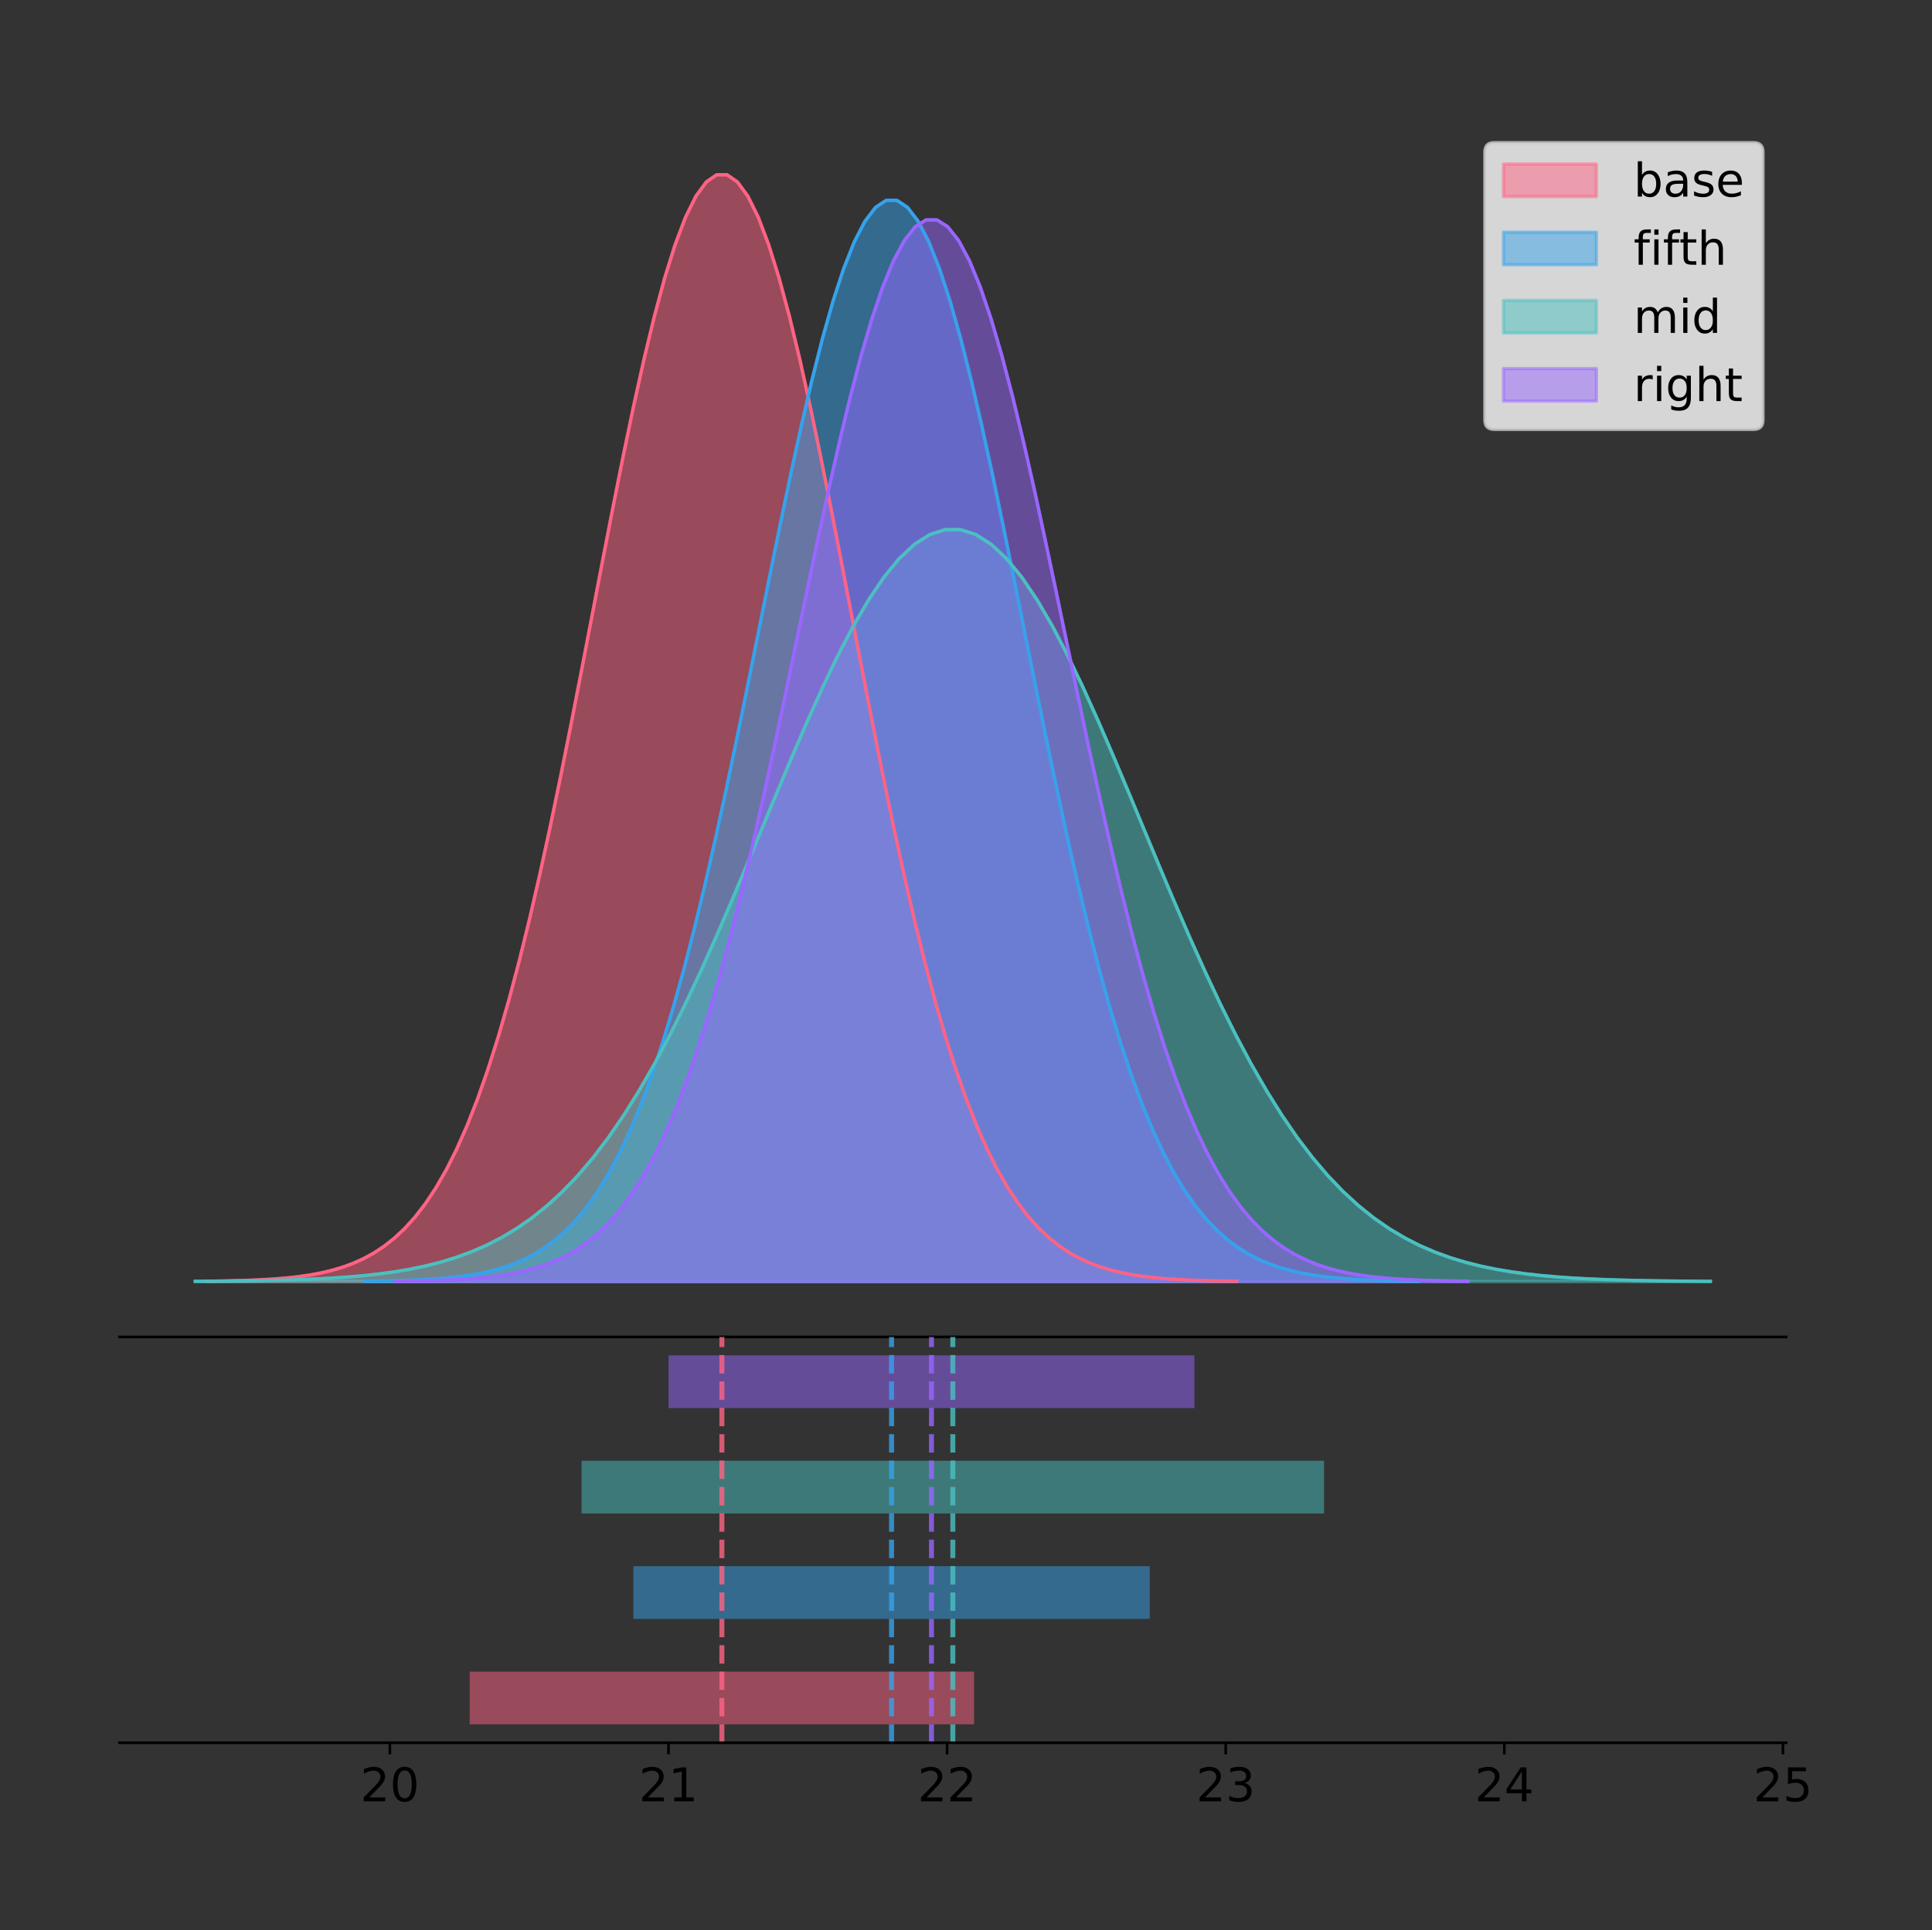 <?xml version="1.0" encoding="utf-8" standalone="no"?>
<!DOCTYPE svg PUBLIC "-//W3C//DTD SVG 1.1//EN"
  "http://www.w3.org/Graphics/SVG/1.1/DTD/svg11.dtd">
<!-- Created with matplotlib (https://matplotlib.org/) -->
<svg height="581.789pt" version="1.1" viewBox="0 0 582.14 581.789" width="582.14pt" xmlns="http://www.w3.org/2000/svg" xmlns:xlink="http://www.w3.org/1999/xlink">
 <rect x="0" y="0" width="582.14" height="581.789" fill="#333333" stroke="none"/>
 <defs>
  <style type="text/css">
*{stroke-linecap:butt;stroke-linejoin:round;}
  </style>
 </defs>
 <g id="figure_1">
  <g id="patch_1">
   <path d="M 0 581.789 
L 582.14 581.789 
L 582.14 0 
L 0 0 
z
" style="fill:none;"/>
  </g>
  <g id="axes_1">
   <g id="patch_2">
    <path d="M 36 402.93 
L 538.2 402.93 
L 538.2 36 
L 36 36 
z
" style="fill:none;"/>
   </g>
   <g id="PolyCollection_1">
    <defs>
     <path d="M 62.424 -195.538 
L 62.424 -195.65 
L 65.557 -195.692 
L 68.69 -195.749 
L 71.823 -195.825 
L 74.956 -195.925 
L 78.089 -196.058 
L 81.223 -196.23 
L 84.356 -196.455 
L 87.489 -196.744 
L 90.622 -197.115 
L 93.755 -197.585 
L 96.888 -198.179 
L 100.021 -198.923 
L 103.154 -199.848 
L 106.287 -200.99 
L 109.421 -202.39 
L 112.554 -204.093 
L 115.687 -206.151 
L 118.82 -208.617 
L 121.953 -211.552 
L 125.086 -215.017 
L 128.219 -219.078 
L 131.352 -223.801 
L 134.485 -229.25 
L 137.619 -235.488 
L 140.752 -242.572 
L 143.885 -250.552 
L 147.018 -259.468 
L 150.151 -269.344 
L 153.284 -280.192 
L 156.417 -292.002 
L 159.55 -304.744 
L 162.683 -318.365 
L 165.817 -332.786 
L 168.95 -347.901 
L 172.083 -363.58 
L 175.216 -379.667 
L 178.349 -395.98 
L 181.482 -412.318 
L 184.615 -428.462 
L 187.748 -444.18 
L 190.882 -459.23 
L 194.015 -473.372 
L 197.148 -486.366 
L 200.281 -497.987 
L 203.414 -508.025 
L 206.547 -516.294 
L 209.68 -522.64 
L 212.813 -526.94 
L 215.946 -529.111 
L 219.08 -529.111 
L 222.213 -526.94 
L 225.346 -522.64 
L 228.479 -516.294 
L 231.612 -508.025 
L 234.745 -497.987 
L 237.878 -486.366 
L 241.011 -473.372 
L 244.144 -459.23 
L 247.278 -444.18 
L 250.411 -428.462 
L 253.544 -412.318 
L 256.677 -395.98 
L 259.81 -379.667 
L 262.943 -363.58 
L 266.076 -347.901 
L 269.209 -332.786 
L 272.342 -318.365 
L 275.476 -304.744 
L 278.609 -292.002 
L 281.742 -280.192 
L 284.875 -269.344 
L 288.008 -259.468 
L 291.141 -250.552 
L 294.274 -242.572 
L 297.407 -235.488 
L 300.541 -229.25 
L 303.674 -223.801 
L 306.807 -219.078 
L 309.94 -215.017 
L 313.073 -211.552 
L 316.206 -208.617 
L 319.339 -206.151 
L 322.472 -204.093 
L 325.605 -202.39 
L 328.739 -200.99 
L 331.872 -199.848 
L 335.005 -198.923 
L 338.138 -198.179 
L 341.271 -197.585 
L 344.404 -197.115 
L 347.537 -196.744 
L 350.67 -196.455 
L 353.803 -196.23 
L 356.937 -196.058 
L 360.07 -195.925 
L 363.203 -195.825 
L 366.336 -195.749 
L 369.469 -195.692 
L 372.602 -195.65 
L 372.602 -195.538 
L 372.602 -195.538 
L 369.469 -195.538 
L 366.336 -195.538 
L 363.203 -195.538 
L 360.07 -195.538 
L 356.937 -195.538 
L 353.803 -195.538 
L 350.67 -195.538 
L 347.537 -195.538 
L 344.404 -195.538 
L 341.271 -195.538 
L 338.138 -195.538 
L 335.005 -195.538 
L 331.872 -195.538 
L 328.739 -195.538 
L 325.605 -195.538 
L 322.472 -195.538 
L 319.339 -195.538 
L 316.206 -195.538 
L 313.073 -195.538 
L 309.94 -195.538 
L 306.807 -195.538 
L 303.674 -195.538 
L 300.541 -195.538 
L 297.407 -195.538 
L 294.274 -195.538 
L 291.141 -195.538 
L 288.008 -195.538 
L 284.875 -195.538 
L 281.742 -195.538 
L 278.609 -195.538 
L 275.476 -195.538 
L 272.342 -195.538 
L 269.209 -195.538 
L 266.076 -195.538 
L 262.943 -195.538 
L 259.81 -195.538 
L 256.677 -195.538 
L 253.544 -195.538 
L 250.411 -195.538 
L 247.278 -195.538 
L 244.144 -195.538 
L 241.011 -195.538 
L 237.878 -195.538 
L 234.745 -195.538 
L 231.612 -195.538 
L 228.479 -195.538 
L 225.346 -195.538 
L 222.213 -195.538 
L 219.08 -195.538 
L 215.946 -195.538 
L 212.813 -195.538 
L 209.68 -195.538 
L 206.547 -195.538 
L 203.414 -195.538 
L 200.281 -195.538 
L 197.148 -195.538 
L 194.015 -195.538 
L 190.882 -195.538 
L 187.748 -195.538 
L 184.615 -195.538 
L 181.482 -195.538 
L 178.349 -195.538 
L 175.216 -195.538 
L 172.083 -195.538 
L 168.95 -195.538 
L 165.817 -195.538 
L 162.683 -195.538 
L 159.55 -195.538 
L 156.417 -195.538 
L 153.284 -195.538 
L 150.151 -195.538 
L 147.018 -195.538 
L 143.885 -195.538 
L 140.752 -195.538 
L 137.619 -195.538 
L 134.485 -195.538 
L 131.352 -195.538 
L 128.219 -195.538 
L 125.086 -195.538 
L 121.953 -195.538 
L 118.82 -195.538 
L 115.687 -195.538 
L 112.554 -195.538 
L 109.421 -195.538 
L 106.287 -195.538 
L 103.154 -195.538 
L 100.021 -195.538 
L 96.888 -195.538 
L 93.755 -195.538 
L 90.622 -195.538 
L 87.489 -195.538 
L 84.356 -195.538 
L 81.223 -195.538 
L 78.089 -195.538 
L 74.956 -195.538 
L 71.823 -195.538 
L 68.69 -195.538 
L 65.557 -195.538 
L 62.424 -195.538 
z
" id="m804946b7bc" style="stroke:#ff6384;stroke-opacity:0.5;"/>
    </defs>
    <g clip-path="url(#pa6fb8f5173)">
     <use style="fill:#ff6384;fill-opacity:0.5;stroke:#ff6384;stroke-opacity:0.5;" x="0" xlink:href="#m804946b7bc" y="581.789"/>
    </g>
   </g>
   <g id="PolyCollection_2">
    <defs>
     <path d="M 109.885 -195.538 
L 109.885 -195.647 
L 113.092 -195.689 
L 116.299 -195.744 
L 119.507 -195.818 
L 122.714 -195.916 
L 125.921 -196.046 
L 129.128 -196.215 
L 132.335 -196.434 
L 135.542 -196.716 
L 138.749 -197.078 
L 141.957 -197.538 
L 145.164 -198.118 
L 148.371 -198.845 
L 151.578 -199.748 
L 154.785 -200.864 
L 157.992 -202.232 
L 161.2 -203.896 
L 164.407 -205.906 
L 167.614 -208.315 
L 170.821 -211.182 
L 174.028 -214.567 
L 177.235 -218.535 
L 180.442 -223.148 
L 183.65 -228.472 
L 186.857 -234.566 
L 190.064 -241.487 
L 193.271 -249.282 
L 196.478 -257.992 
L 199.685 -267.64 
L 202.893 -278.238 
L 206.1 -289.775 
L 209.307 -302.223 
L 212.514 -315.53 
L 215.721 -329.617 
L 218.928 -344.384 
L 222.135 -359.701 
L 225.343 -375.416 
L 228.55 -391.353 
L 231.757 -407.314 
L 234.964 -423.085 
L 238.171 -438.44 
L 241.378 -453.143 
L 244.586 -466.958 
L 247.793 -479.652 
L 251 -491.005 
L 254.207 -500.811 
L 257.414 -508.889 
L 260.621 -515.088 
L 263.828 -519.289 
L 267.036 -521.41 
L 270.243 -521.41 
L 273.45 -519.289 
L 276.657 -515.088 
L 279.864 -508.889 
L 283.071 -500.811 
L 286.279 -491.005 
L 289.486 -479.652 
L 292.693 -466.958 
L 295.9 -453.143 
L 299.107 -438.44 
L 302.314 -423.085 
L 305.521 -407.314 
L 308.729 -391.353 
L 311.936 -375.416 
L 315.143 -359.701 
L 318.35 -344.384 
L 321.557 -329.617 
L 324.764 -315.53 
L 327.971 -302.223 
L 331.179 -289.775 
L 334.386 -278.238 
L 337.593 -267.64 
L 340.8 -257.992 
L 344.007 -249.282 
L 347.214 -241.487 
L 350.422 -234.566 
L 353.629 -228.472 
L 356.836 -223.148 
L 360.043 -218.535 
L 363.25 -214.567 
L 366.457 -211.182 
L 369.664 -208.315 
L 372.872 -205.906 
L 376.079 -203.896 
L 379.286 -202.232 
L 382.493 -200.864 
L 385.7 -199.748 
L 388.907 -198.845 
L 392.115 -198.118 
L 395.322 -197.538 
L 398.529 -197.078 
L 401.736 -196.716 
L 404.943 -196.434 
L 408.15 -196.215 
L 411.357 -196.046 
L 414.565 -195.916 
L 417.772 -195.818 
L 420.979 -195.744 
L 424.186 -195.689 
L 427.393 -195.647 
L 427.393 -195.538 
L 427.393 -195.538 
L 424.186 -195.538 
L 420.979 -195.538 
L 417.772 -195.538 
L 414.565 -195.538 
L 411.357 -195.538 
L 408.15 -195.538 
L 404.943 -195.538 
L 401.736 -195.538 
L 398.529 -195.538 
L 395.322 -195.538 
L 392.115 -195.538 
L 388.907 -195.538 
L 385.7 -195.538 
L 382.493 -195.538 
L 379.286 -195.538 
L 376.079 -195.538 
L 372.872 -195.538 
L 369.664 -195.538 
L 366.457 -195.538 
L 363.25 -195.538 
L 360.043 -195.538 
L 356.836 -195.538 
L 353.629 -195.538 
L 350.422 -195.538 
L 347.214 -195.538 
L 344.007 -195.538 
L 340.8 -195.538 
L 337.593 -195.538 
L 334.386 -195.538 
L 331.179 -195.538 
L 327.971 -195.538 
L 324.764 -195.538 
L 321.557 -195.538 
L 318.35 -195.538 
L 315.143 -195.538 
L 311.936 -195.538 
L 308.729 -195.538 
L 305.521 -195.538 
L 302.314 -195.538 
L 299.107 -195.538 
L 295.9 -195.538 
L 292.693 -195.538 
L 289.486 -195.538 
L 286.279 -195.538 
L 283.071 -195.538 
L 279.864 -195.538 
L 276.657 -195.538 
L 273.45 -195.538 
L 270.243 -195.538 
L 267.036 -195.538 
L 263.828 -195.538 
L 260.621 -195.538 
L 257.414 -195.538 
L 254.207 -195.538 
L 251 -195.538 
L 247.793 -195.538 
L 244.586 -195.538 
L 241.378 -195.538 
L 238.171 -195.538 
L 234.964 -195.538 
L 231.757 -195.538 
L 228.55 -195.538 
L 225.343 -195.538 
L 222.135 -195.538 
L 218.928 -195.538 
L 215.721 -195.538 
L 212.514 -195.538 
L 209.307 -195.538 
L 206.1 -195.538 
L 202.893 -195.538 
L 199.685 -195.538 
L 196.478 -195.538 
L 193.271 -195.538 
L 190.064 -195.538 
L 186.857 -195.538 
L 183.65 -195.538 
L 180.442 -195.538 
L 177.235 -195.538 
L 174.028 -195.538 
L 170.821 -195.538 
L 167.614 -195.538 
L 164.407 -195.538 
L 161.2 -195.538 
L 157.992 -195.538 
L 154.785 -195.538 
L 151.578 -195.538 
L 148.371 -195.538 
L 145.164 -195.538 
L 141.957 -195.538 
L 138.749 -195.538 
L 135.542 -195.538 
L 132.335 -195.538 
L 129.128 -195.538 
L 125.921 -195.538 
L 122.714 -195.538 
L 119.507 -195.538 
L 116.299 -195.538 
L 113.092 -195.538 
L 109.885 -195.538 
z
" id="m567c9858dc" style="stroke:#36a2eb;stroke-opacity:0.5;"/>
    </defs>
    <g clip-path="url(#pa6fb8f5173)">
     <use style="fill:#36a2eb;fill-opacity:0.5;stroke:#36a2eb;stroke-opacity:0.5;" x="0" xlink:href="#m567c9858dc" y="581.789"/>
    </g>
   </g>
   <g id="PolyCollection_3">
    <defs>
     <path d="M 58.827 -195.538 
L 58.827 -195.614 
L 63.439 -195.643 
L 68.05 -195.681 
L 72.662 -195.733 
L 77.274 -195.801 
L 81.885 -195.891 
L 86.497 -196.008 
L 91.108 -196.161 
L 95.72 -196.358 
L 100.331 -196.609 
L 104.943 -196.929 
L 109.555 -197.332 
L 114.166 -197.838 
L 118.778 -198.466 
L 123.389 -199.242 
L 128.001 -200.193 
L 132.612 -201.351 
L 137.224 -202.748 
L 141.836 -204.424 
L 146.447 -206.418 
L 151.059 -208.772 
L 155.67 -211.531 
L 160.282 -214.74 
L 164.893 -218.442 
L 169.505 -222.68 
L 174.117 -227.493 
L 178.728 -232.915 
L 183.34 -238.972 
L 187.951 -245.682 
L 192.563 -253.052 
L 197.174 -261.076 
L 201.786 -269.733 
L 206.398 -278.987 
L 211.009 -288.785 
L 215.621 -299.054 
L 220.232 -309.707 
L 224.844 -320.636 
L 229.455 -331.719 
L 234.067 -342.819 
L 238.679 -353.788 
L 243.29 -364.466 
L 247.902 -374.691 
L 252.513 -384.299 
L 257.125 -393.127 
L 261.736 -401.023 
L 266.348 -407.842 
L 270.96 -413.461 
L 275.571 -417.772 
L 280.183 -420.693 
L 284.794 -422.168 
L 289.406 -422.168 
L 294.017 -420.693 
L 298.629 -417.772 
L 303.24 -413.461 
L 307.852 -407.842 
L 312.464 -401.023 
L 317.075 -393.127 
L 321.687 -384.299 
L 326.298 -374.691 
L 330.91 -364.466 
L 335.521 -353.788 
L 340.133 -342.819 
L 344.745 -331.719 
L 349.356 -320.636 
L 353.968 -309.707 
L 358.579 -299.054 
L 363.191 -288.785 
L 367.802 -278.987 
L 372.414 -269.733 
L 377.026 -261.076 
L 381.637 -253.052 
L 386.249 -245.682 
L 390.86 -238.972 
L 395.472 -232.915 
L 400.083 -227.493 
L 404.695 -222.68 
L 409.307 -218.442 
L 413.918 -214.74 
L 418.53 -211.531 
L 423.141 -208.772 
L 427.753 -206.418 
L 432.364 -204.424 
L 436.976 -202.748 
L 441.588 -201.351 
L 446.199 -200.193 
L 450.811 -199.242 
L 455.422 -198.466 
L 460.034 -197.838 
L 464.645 -197.332 
L 469.257 -196.929 
L 473.869 -196.609 
L 478.48 -196.358 
L 483.092 -196.161 
L 487.703 -196.008 
L 492.315 -195.891 
L 496.926 -195.801 
L 501.538 -195.733 
L 506.15 -195.681 
L 510.761 -195.643 
L 515.373 -195.614 
L 515.373 -195.538 
L 515.373 -195.538 
L 510.761 -195.538 
L 506.15 -195.538 
L 501.538 -195.538 
L 496.926 -195.538 
L 492.315 -195.538 
L 487.703 -195.538 
L 483.092 -195.538 
L 478.48 -195.538 
L 473.869 -195.538 
L 469.257 -195.538 
L 464.645 -195.538 
L 460.034 -195.538 
L 455.422 -195.538 
L 450.811 -195.538 
L 446.199 -195.538 
L 441.588 -195.538 
L 436.976 -195.538 
L 432.364 -195.538 
L 427.753 -195.538 
L 423.141 -195.538 
L 418.53 -195.538 
L 413.918 -195.538 
L 409.307 -195.538 
L 404.695 -195.538 
L 400.083 -195.538 
L 395.472 -195.538 
L 390.86 -195.538 
L 386.249 -195.538 
L 381.637 -195.538 
L 377.026 -195.538 
L 372.414 -195.538 
L 367.802 -195.538 
L 363.191 -195.538 
L 358.579 -195.538 
L 353.968 -195.538 
L 349.356 -195.538 
L 344.745 -195.538 
L 340.133 -195.538 
L 335.521 -195.538 
L 330.91 -195.538 
L 326.298 -195.538 
L 321.687 -195.538 
L 317.075 -195.538 
L 312.464 -195.538 
L 307.852 -195.538 
L 303.24 -195.538 
L 298.629 -195.538 
L 294.017 -195.538 
L 289.406 -195.538 
L 284.794 -195.538 
L 280.183 -195.538 
L 275.571 -195.538 
L 270.96 -195.538 
L 266.348 -195.538 
L 261.736 -195.538 
L 257.125 -195.538 
L 252.513 -195.538 
L 247.902 -195.538 
L 243.29 -195.538 
L 238.679 -195.538 
L 234.067 -195.538 
L 229.455 -195.538 
L 224.844 -195.538 
L 220.232 -195.538 
L 215.621 -195.538 
L 211.009 -195.538 
L 206.398 -195.538 
L 201.786 -195.538 
L 197.174 -195.538 
L 192.563 -195.538 
L 187.951 -195.538 
L 183.34 -195.538 
L 178.728 -195.538 
L 174.117 -195.538 
L 169.505 -195.538 
L 164.893 -195.538 
L 160.282 -195.538 
L 155.67 -195.538 
L 151.059 -195.538 
L 146.447 -195.538 
L 141.836 -195.538 
L 137.224 -195.538 
L 132.612 -195.538 
L 128.001 -195.538 
L 123.389 -195.538 
L 118.778 -195.538 
L 114.166 -195.538 
L 109.555 -195.538 
L 104.943 -195.538 
L 100.331 -195.538 
L 95.72 -195.538 
L 91.108 -195.538 
L 86.497 -195.538 
L 81.885 -195.538 
L 77.274 -195.538 
L 72.662 -195.538 
L 68.05 -195.538 
L 63.439 -195.538 
L 58.827 -195.538 
z
" id="m52ca751f9b" style="stroke:#4bc0c0;stroke-opacity:0.5;"/>
    </defs>
    <g clip-path="url(#pa6fb8f5173)">
     <use style="fill:#4bc0c0;fill-opacity:0.5;stroke:#4bc0c0;stroke-opacity:0.5;" x="0" xlink:href="#m52ca751f9b" y="581.789"/>
    </g>
   </g>
   <g id="PolyCollection_4">
    <defs>
     <path d="M 118.994 -195.538 
L 118.994 -195.645 
L 122.261 -195.686 
L 125.527 -195.74 
L 128.793 -195.813 
L 132.059 -195.91 
L 135.325 -196.036 
L 138.591 -196.202 
L 141.858 -196.418 
L 145.124 -196.695 
L 148.39 -197.05 
L 151.656 -197.502 
L 154.922 -198.071 
L 158.188 -198.785 
L 161.454 -199.672 
L 164.721 -200.768 
L 167.987 -202.111 
L 171.253 -203.745 
L 174.519 -205.718 
L 177.785 -208.084 
L 181.051 -210.899 
L 184.318 -214.223 
L 187.584 -218.119 
L 190.85 -222.649 
L 194.116 -227.877 
L 197.382 -233.861 
L 200.648 -240.656 
L 203.915 -248.311 
L 207.181 -256.864 
L 210.447 -266.338 
L 213.713 -276.744 
L 216.979 -288.073 
L 220.245 -300.296 
L 223.512 -313.362 
L 226.778 -327.195 
L 230.044 -341.695 
L 233.31 -356.735 
L 236.576 -372.166 
L 239.842 -387.815 
L 243.109 -403.488 
L 246.375 -418.974 
L 249.641 -434.051 
L 252.907 -448.489 
L 256.173 -462.054 
L 259.439 -474.519 
L 262.705 -485.667 
L 265.972 -495.296 
L 269.238 -503.228 
L 272.504 -509.315 
L 275.77 -513.44 
L 279.036 -515.523 
L 282.302 -515.523 
L 285.569 -513.44 
L 288.835 -509.315 
L 292.101 -503.228 
L 295.367 -495.296 
L 298.633 -485.667 
L 301.899 -474.519 
L 305.166 -462.054 
L 308.432 -448.489 
L 311.698 -434.051 
L 314.964 -418.974 
L 318.23 -403.488 
L 321.496 -387.815 
L 324.763 -372.166 
L 328.029 -356.735 
L 331.295 -341.695 
L 334.561 -327.195 
L 337.827 -313.362 
L 341.093 -300.296 
L 344.359 -288.073 
L 347.626 -276.744 
L 350.892 -266.338 
L 354.158 -256.864 
L 357.424 -248.311 
L 360.69 -240.656 
L 363.956 -233.861 
L 367.223 -227.877 
L 370.489 -222.649 
L 373.755 -218.119 
L 377.021 -214.223 
L 380.287 -210.899 
L 383.553 -208.084 
L 386.82 -205.718 
L 390.086 -203.745 
L 393.352 -202.111 
L 396.618 -200.768 
L 399.884 -199.672 
L 403.15 -198.785 
L 406.417 -198.071 
L 409.683 -197.502 
L 412.949 -197.05 
L 416.215 -196.695 
L 419.481 -196.418 
L 422.747 -196.202 
L 426.014 -196.036 
L 429.28 -195.91 
L 432.546 -195.813 
L 435.812 -195.74 
L 439.078 -195.686 
L 442.344 -195.645 
L 442.344 -195.538 
L 442.344 -195.538 
L 439.078 -195.538 
L 435.812 -195.538 
L 432.546 -195.538 
L 429.28 -195.538 
L 426.014 -195.538 
L 422.747 -195.538 
L 419.481 -195.538 
L 416.215 -195.538 
L 412.949 -195.538 
L 409.683 -195.538 
L 406.417 -195.538 
L 403.15 -195.538 
L 399.884 -195.538 
L 396.618 -195.538 
L 393.352 -195.538 
L 390.086 -195.538 
L 386.82 -195.538 
L 383.553 -195.538 
L 380.287 -195.538 
L 377.021 -195.538 
L 373.755 -195.538 
L 370.489 -195.538 
L 367.223 -195.538 
L 363.956 -195.538 
L 360.69 -195.538 
L 357.424 -195.538 
L 354.158 -195.538 
L 350.892 -195.538 
L 347.626 -195.538 
L 344.359 -195.538 
L 341.093 -195.538 
L 337.827 -195.538 
L 334.561 -195.538 
L 331.295 -195.538 
L 328.029 -195.538 
L 324.763 -195.538 
L 321.496 -195.538 
L 318.23 -195.538 
L 314.964 -195.538 
L 311.698 -195.538 
L 308.432 -195.538 
L 305.166 -195.538 
L 301.899 -195.538 
L 298.633 -195.538 
L 295.367 -195.538 
L 292.101 -195.538 
L 288.835 -195.538 
L 285.569 -195.538 
L 282.302 -195.538 
L 279.036 -195.538 
L 275.77 -195.538 
L 272.504 -195.538 
L 269.238 -195.538 
L 265.972 -195.538 
L 262.705 -195.538 
L 259.439 -195.538 
L 256.173 -195.538 
L 252.907 -195.538 
L 249.641 -195.538 
L 246.375 -195.538 
L 243.109 -195.538 
L 239.842 -195.538 
L 236.576 -195.538 
L 233.31 -195.538 
L 230.044 -195.538 
L 226.778 -195.538 
L 223.512 -195.538 
L 220.245 -195.538 
L 216.979 -195.538 
L 213.713 -195.538 
L 210.447 -195.538 
L 207.181 -195.538 
L 203.915 -195.538 
L 200.648 -195.538 
L 197.382 -195.538 
L 194.116 -195.538 
L 190.85 -195.538 
L 187.584 -195.538 
L 184.318 -195.538 
L 181.051 -195.538 
L 177.785 -195.538 
L 174.519 -195.538 
L 171.253 -195.538 
L 167.987 -195.538 
L 164.721 -195.538 
L 161.454 -195.538 
L 158.188 -195.538 
L 154.922 -195.538 
L 151.656 -195.538 
L 148.39 -195.538 
L 145.124 -195.538 
L 141.858 -195.538 
L 138.591 -195.538 
L 135.325 -195.538 
L 132.059 -195.538 
L 128.793 -195.538 
L 125.527 -195.538 
L 122.261 -195.538 
L 118.994 -195.538 
z
" id="mbd497d180d" style="stroke:#9966ff;stroke-opacity:0.5;"/>
    </defs>
    <g clip-path="url(#pa6fb8f5173)">
     <use style="fill:#9966ff;fill-opacity:0.5;stroke:#9966ff;stroke-opacity:0.5;" x="0" xlink:href="#mbd497d180d" y="581.789"/>
    </g>
   </g>
   <g id="line2d_1">
    <path clip-path="url(#pa6fb8f5173)" d="M 62.424 386.139 
L 65.557 386.097 
L 68.69 386.04 
L 71.823 385.965 
L 74.956 385.864 
L 78.089 385.732 
L 81.223 385.559 
L 84.356 385.334 
L 87.489 385.045 
L 90.622 384.675 
L 93.755 384.204 
L 96.888 383.61 
L 100.021 382.867 
L 103.154 381.941 
L 106.287 380.799 
L 109.421 379.399 
L 112.554 377.696 
L 115.687 375.639 
L 118.82 373.172 
L 121.953 370.238 
L 125.086 366.772 
L 128.219 362.711 
L 131.352 357.989 
L 134.485 352.539 
L 137.619 346.301 
L 140.752 339.217 
L 143.885 331.237 
L 147.018 322.322 
L 150.151 312.445 
L 153.284 301.597 
L 156.417 289.787 
L 159.55 277.045 
L 162.683 263.424 
L 165.817 249.004 
L 168.95 233.888 
L 172.083 218.209 
L 175.216 202.123 
L 178.349 185.809 
L 181.482 169.471 
L 184.615 153.327 
L 187.748 137.61 
L 190.882 122.559 
L 194.015 108.418 
L 197.148 95.423 
L 200.281 83.803 
L 203.414 73.765 
L 206.547 65.495 
L 209.68 59.15 
L 212.813 54.85 
L 215.946 52.679 
L 219.08 52.679 
L 222.213 54.85 
L 225.346 59.15 
L 228.479 65.495 
L 231.612 73.765 
L 234.745 83.803 
L 237.878 95.423 
L 241.011 108.418 
L 244.144 122.559 
L 247.278 137.61 
L 250.411 153.327 
L 253.544 169.471 
L 256.677 185.809 
L 259.81 202.123 
L 262.943 218.209 
L 266.076 233.888 
L 269.209 249.004 
L 272.342 263.424 
L 275.476 277.045 
L 278.609 289.787 
L 281.742 301.597 
L 284.875 312.445 
L 288.008 322.322 
L 291.141 331.237 
L 294.274 339.217 
L 297.407 346.301 
L 300.541 352.539 
L 303.674 357.989 
L 306.807 362.711 
L 309.94 366.772 
L 313.073 370.238 
L 316.206 373.172 
L 319.339 375.639 
L 322.472 377.696 
L 325.605 379.399 
L 328.739 380.799 
L 331.872 381.941 
L 335.005 382.867 
L 338.138 383.61 
L 341.271 384.204 
L 344.404 384.675 
L 347.537 385.045 
L 350.67 385.334 
L 353.803 385.559 
L 356.937 385.732 
L 360.07 385.864 
L 363.203 385.965 
L 366.336 386.04 
L 369.469 386.097 
L 372.602 386.139 
" style="fill:none;stroke:#ff6384;stroke-linecap:square;"/>
   </g>
   <g id="line2d_2">
    <path clip-path="url(#pa6fb8f5173)" d="M 109.885 386.142 
L 113.092 386.101 
L 116.299 386.045 
L 119.507 385.971 
L 122.714 385.873 
L 125.921 385.744 
L 129.128 385.575 
L 132.335 385.356 
L 135.542 385.073 
L 138.749 384.711 
L 141.957 384.251 
L 145.164 383.671 
L 148.371 382.945 
L 151.578 382.041 
L 154.785 380.925 
L 157.992 379.558 
L 161.2 377.893 
L 164.407 375.884 
L 167.614 373.474 
L 170.821 370.607 
L 174.028 367.222 
L 177.235 363.255 
L 180.442 358.641 
L 183.65 353.318 
L 186.857 347.224 
L 190.064 340.303 
L 193.271 332.507 
L 196.478 323.797 
L 199.685 314.149 
L 202.893 303.552 
L 206.1 292.014 
L 209.307 279.566 
L 212.514 266.26 
L 215.721 252.172 
L 218.928 237.405 
L 222.135 222.088 
L 225.343 206.373 
L 228.55 190.437 
L 231.757 174.475 
L 234.964 158.704 
L 238.171 143.35 
L 241.378 128.646 
L 244.586 114.832 
L 247.793 102.137 
L 251 90.785 
L 254.207 80.979 
L 257.414 72.9 
L 260.621 66.701 
L 263.828 62.5 
L 267.036 60.379 
L 270.243 60.379 
L 273.45 62.5 
L 276.657 66.701 
L 279.864 72.9 
L 283.071 80.979 
L 286.279 90.785 
L 289.486 102.137 
L 292.693 114.832 
L 295.9 128.646 
L 299.107 143.35 
L 302.314 158.704 
L 305.521 174.475 
L 308.729 190.437 
L 311.936 206.373 
L 315.143 222.088 
L 318.35 237.405 
L 321.557 252.172 
L 324.764 266.26 
L 327.971 279.566 
L 331.179 292.014 
L 334.386 303.552 
L 337.593 314.149 
L 340.8 323.797 
L 344.007 332.507 
L 347.214 340.303 
L 350.422 347.224 
L 353.629 353.318 
L 356.836 358.641 
L 360.043 363.255 
L 363.25 367.222 
L 366.457 370.607 
L 369.664 373.474 
L 372.872 375.884 
L 376.079 377.893 
L 379.286 379.558 
L 382.493 380.925 
L 385.7 382.041 
L 388.907 382.945 
L 392.115 383.671 
L 395.322 384.251 
L 398.529 384.711 
L 401.736 385.073 
L 404.943 385.356 
L 408.15 385.575 
L 411.357 385.744 
L 414.565 385.873 
L 417.772 385.971 
L 420.979 386.045 
L 424.186 386.101 
L 427.393 386.142 
" style="fill:none;stroke:#36a2eb;stroke-linecap:square;"/>
   </g>
   <g id="line2d_3">
    <path clip-path="url(#pa6fb8f5173)" d="M 58.827 386.175 
L 63.439 386.147 
L 68.05 386.108 
L 72.662 386.057 
L 77.274 385.988 
L 81.885 385.898 
L 86.497 385.781 
L 91.108 385.628 
L 95.72 385.432 
L 100.331 385.18 
L 104.943 384.86 
L 109.555 384.457 
L 114.166 383.952 
L 118.778 383.323 
L 123.389 382.547 
L 128.001 381.596 
L 132.612 380.439 
L 137.224 379.041 
L 141.836 377.365 
L 146.447 375.372 
L 151.059 373.017 
L 155.67 370.258 
L 160.282 367.05 
L 164.893 363.347 
L 169.505 359.109 
L 174.117 354.296 
L 178.728 348.874 
L 183.34 342.817 
L 187.951 336.107 
L 192.563 328.737 
L 197.174 320.713 
L 201.786 312.056 
L 206.398 302.802 
L 211.009 293.005 
L 215.621 282.735 
L 220.232 272.083 
L 224.844 261.154 
L 229.455 250.07 
L 234.067 238.97 
L 238.679 228.002 
L 243.29 217.323 
L 247.902 207.098 
L 252.513 197.49 
L 257.125 188.662 
L 261.736 180.767 
L 266.348 173.947 
L 270.96 168.329 
L 275.571 164.018 
L 280.183 161.096 
L 284.794 159.621 
L 289.406 159.621 
L 294.017 161.096 
L 298.629 164.018 
L 303.24 168.329 
L 307.852 173.947 
L 312.464 180.767 
L 317.075 188.662 
L 321.687 197.49 
L 326.298 207.098 
L 330.91 217.323 
L 335.521 228.002 
L 340.133 238.97 
L 344.745 250.07 
L 349.356 261.154 
L 353.968 272.083 
L 358.579 282.735 
L 363.191 293.005 
L 367.802 302.802 
L 372.414 312.056 
L 377.026 320.713 
L 381.637 328.737 
L 386.249 336.107 
L 390.86 342.817 
L 395.472 348.874 
L 400.083 354.296 
L 404.695 359.109 
L 409.307 363.347 
L 413.918 367.05 
L 418.53 370.258 
L 423.141 373.017 
L 427.753 375.372 
L 432.364 377.365 
L 436.976 379.041 
L 441.588 380.439 
L 446.199 381.596 
L 450.811 382.547 
L 455.422 383.323 
L 460.034 383.952 
L 464.645 384.457 
L 469.257 384.86 
L 473.869 385.18 
L 478.48 385.432 
L 483.092 385.628 
L 487.703 385.781 
L 492.315 385.898 
L 496.926 385.988 
L 501.538 386.057 
L 506.15 386.108 
L 510.761 386.147 
L 515.373 386.175 
" style="fill:none;stroke:#4bc0c0;stroke-linecap:square;"/>
   </g>
   <g id="line2d_4">
    <path clip-path="url(#pa6fb8f5173)" d="M 118.994 386.144 
L 122.261 386.103 
L 125.527 386.049 
L 128.793 385.976 
L 132.059 385.88 
L 135.325 385.753 
L 138.591 385.587 
L 141.858 385.372 
L 145.124 385.094 
L 148.39 384.739 
L 151.656 384.287 
L 154.922 383.718 
L 158.188 383.004 
L 161.454 382.117 
L 164.721 381.021 
L 167.987 379.678 
L 171.253 378.044 
L 174.519 376.071 
L 177.785 373.705 
L 181.051 370.89 
L 184.318 367.566 
L 187.584 363.67 
L 190.85 359.14 
L 194.116 353.913 
L 197.382 347.929 
L 200.648 341.133 
L 203.915 333.478 
L 207.181 324.926 
L 210.447 315.452 
L 213.713 305.046 
L 216.979 293.717 
L 220.245 281.493 
L 223.512 268.427 
L 226.778 254.594 
L 230.044 240.095 
L 233.31 225.054 
L 236.576 209.623 
L 239.842 193.974 
L 243.109 178.302 
L 246.375 162.815 
L 249.641 147.738 
L 252.907 133.301 
L 256.173 119.735 
L 259.439 107.27 
L 262.705 96.123 
L 265.972 86.494 
L 269.238 78.561 
L 272.504 72.474 
L 275.77 68.349 
L 279.036 66.267 
L 282.302 66.267 
L 285.569 68.349 
L 288.835 72.474 
L 292.101 78.561 
L 295.367 86.494 
L 298.633 96.123 
L 301.899 107.27 
L 305.166 119.735 
L 308.432 133.301 
L 311.698 147.738 
L 314.964 162.815 
L 318.23 178.302 
L 321.496 193.974 
L 324.763 209.623 
L 328.029 225.054 
L 331.295 240.095 
L 334.561 254.594 
L 337.827 268.427 
L 341.093 281.493 
L 344.359 293.717 
L 347.626 305.046 
L 350.892 315.452 
L 354.158 324.926 
L 357.424 333.478 
L 360.69 341.133 
L 363.956 347.929 
L 367.223 353.913 
L 370.489 359.14 
L 373.755 363.67 
L 377.021 367.566 
L 380.287 370.89 
L 383.553 373.705 
L 386.82 376.071 
L 390.086 378.044 
L 393.352 379.678 
L 396.618 381.021 
L 399.884 382.117 
L 403.15 383.004 
L 406.417 383.718 
L 409.683 384.287 
L 412.949 384.739 
L 416.215 385.094 
L 419.481 385.372 
L 422.747 385.587 
L 426.014 385.753 
L 429.28 385.88 
L 432.546 385.976 
L 435.812 386.049 
L 439.078 386.103 
L 442.344 386.144 
" style="fill:none;stroke:#9966ff;stroke-linecap:square;"/>
   </g>
   <g id="patch_3">
    <path d="M 36 402.93 
L 538.2 402.93 
" style="fill:none;stroke:#000000;stroke-linecap:square;stroke-linejoin:miter;stroke-width:0.8;"/>
   </g>
   <g id="legend_1">
    <g id="patch_4">
     <path d="M 450.225 129.398 
L 528.4 129.398 
Q 531.2 129.398 531.2 126.597 
L 531.2 45.8 
Q 531.2 43 528.4 43 
L 450.225 43 
Q 447.425 43 447.425 45.8 
L 447.425 126.597 
Q 447.425 129.398 450.225 129.398 
z
" style="fill:#ffffff;opacity:0.8;stroke:#cccccc;stroke-linejoin:miter;"/>
    </g>
    <g id="patch_5">
     <path d="M 453.025 59.238 
L 481.025 59.238 
L 481.025 49.438 
L 453.025 49.438 
z
" style="fill:#ff6384;opacity:0.5;stroke:#ff6384;stroke-linejoin:miter;"/>
    </g>
    <g id="text_1">
     <!-- base -->
     <defs>
      <path d="M 48.688 27.297 
Q 48.688 37.203 44.609 42.844 
Q 40.531 48.484 33.406 48.484 
Q 26.266 48.484 22.188 42.844 
Q 18.109 37.203 18.109 27.297 
Q 18.109 17.391 22.188 11.75 
Q 26.266 6.109 33.406 6.109 
Q 40.531 6.109 44.609 11.75 
Q 48.688 17.391 48.688 27.297 
z
M 18.109 46.391 
Q 20.953 51.266 25.266 53.625 
Q 29.594 56 35.594 56 
Q 45.562 56 51.781 48.094 
Q 58.016 40.188 58.016 27.297 
Q 58.016 14.406 51.781 6.484 
Q 45.562 -1.422 35.594 -1.422 
Q 29.594 -1.422 25.266 0.953 
Q 20.953 3.328 18.109 8.203 
L 18.109 0 
L 9.078 0 
L 9.078 75.984 
L 18.109 75.984 
z
" id="DejaVuSans-98"/>
      <path d="M 34.281 27.484 
Q 23.391 27.484 19.188 25 
Q 14.984 22.516 14.984 16.5 
Q 14.984 11.719 18.141 8.906 
Q 21.297 6.109 26.703 6.109 
Q 34.188 6.109 38.703 11.406 
Q 43.219 16.703 43.219 25.484 
L 43.219 27.484 
z
M 52.203 31.203 
L 52.203 0 
L 43.219 0 
L 43.219 8.297 
Q 40.141 3.328 35.547 0.953 
Q 30.953 -1.422 24.312 -1.422 
Q 15.922 -1.422 10.953 3.297 
Q 6 8.016 6 15.922 
Q 6 25.141 12.172 29.828 
Q 18.359 34.516 30.609 34.516 
L 43.219 34.516 
L 43.219 35.406 
Q 43.219 41.609 39.141 45 
Q 35.062 48.391 27.688 48.391 
Q 23 48.391 18.547 47.266 
Q 14.109 46.141 10.016 43.891 
L 10.016 52.203 
Q 14.938 54.109 19.578 55.047 
Q 24.219 56 28.609 56 
Q 40.484 56 46.344 49.844 
Q 52.203 43.703 52.203 31.203 
z
" id="DejaVuSans-97"/>
      <path d="M 44.281 53.078 
L 44.281 44.578 
Q 40.484 46.531 36.375 47.5 
Q 32.281 48.484 27.875 48.484 
Q 21.188 48.484 17.844 46.438 
Q 14.5 44.391 14.5 40.281 
Q 14.5 37.156 16.891 35.375 
Q 19.281 33.594 26.516 31.984 
L 29.594 31.297 
Q 39.156 29.25 43.188 25.516 
Q 47.219 21.781 47.219 15.094 
Q 47.219 7.469 41.188 3.016 
Q 35.156 -1.422 24.609 -1.422 
Q 20.219 -1.422 15.453 -0.562 
Q 10.688 0.297 5.422 2 
L 5.422 11.281 
Q 10.406 8.688 15.234 7.391 
Q 20.062 6.109 24.812 6.109 
Q 31.156 6.109 34.562 8.281 
Q 37.984 10.453 37.984 14.406 
Q 37.984 18.062 35.516 20.016 
Q 33.062 21.969 24.703 23.781 
L 21.578 24.516 
Q 13.234 26.266 9.516 29.906 
Q 5.812 33.547 5.812 39.891 
Q 5.812 47.609 11.281 51.797 
Q 16.75 56 26.812 56 
Q 31.781 56 36.172 55.266 
Q 40.578 54.547 44.281 53.078 
z
" id="DejaVuSans-115"/>
      <path d="M 56.203 29.594 
L 56.203 25.203 
L 14.891 25.203 
Q 15.484 15.922 20.484 11.062 
Q 25.484 6.203 34.422 6.203 
Q 39.594 6.203 44.453 7.469 
Q 49.312 8.734 54.109 11.281 
L 54.109 2.781 
Q 49.266 0.734 44.188 -0.344 
Q 39.109 -1.422 33.891 -1.422 
Q 20.797 -1.422 13.156 6.188 
Q 5.516 13.812 5.516 26.812 
Q 5.516 40.234 12.766 48.109 
Q 20.016 56 32.328 56 
Q 43.359 56 49.781 48.891 
Q 56.203 41.797 56.203 29.594 
z
M 47.219 32.234 
Q 47.125 39.594 43.094 43.984 
Q 39.062 48.391 32.422 48.391 
Q 24.906 48.391 20.391 44.141 
Q 15.875 39.891 15.188 32.172 
z
" id="DejaVuSans-101"/>
     </defs>
     <g transform="translate(492.225 59.238)scale(0.14 -0.14)">
      <use xlink:href="#DejaVuSans-98"/>
      <use x="63.477" xlink:href="#DejaVuSans-97"/>
      <use x="124.756" xlink:href="#DejaVuSans-115"/>
      <use x="176.855" xlink:href="#DejaVuSans-101"/>
     </g>
    </g>
    <g id="patch_6">
     <path d="M 453.025 79.787 
L 481.025 79.787 
L 481.025 69.987 
L 453.025 69.987 
z
" style="fill:#36a2eb;opacity:0.5;stroke:#36a2eb;stroke-linejoin:miter;"/>
    </g>
    <g id="text_2">
     <!-- fifth -->
     <defs>
      <path d="M 37.109 75.984 
L 37.109 68.5 
L 28.516 68.5 
Q 23.688 68.5 21.797 66.547 
Q 19.922 64.594 19.922 59.516 
L 19.922 54.688 
L 34.719 54.688 
L 34.719 47.703 
L 19.922 47.703 
L 19.922 0 
L 10.891 0 
L 10.891 47.703 
L 2.297 47.703 
L 2.297 54.688 
L 10.891 54.688 
L 10.891 58.5 
Q 10.891 67.625 15.141 71.797 
Q 19.391 75.984 28.609 75.984 
z
" id="DejaVuSans-102"/>
      <path d="M 9.422 54.688 
L 18.406 54.688 
L 18.406 0 
L 9.422 0 
z
M 9.422 75.984 
L 18.406 75.984 
L 18.406 64.594 
L 9.422 64.594 
z
" id="DejaVuSans-105"/>
      <path d="M 18.312 70.219 
L 18.312 54.688 
L 36.812 54.688 
L 36.812 47.703 
L 18.312 47.703 
L 18.312 18.016 
Q 18.312 11.328 20.141 9.422 
Q 21.969 7.516 27.594 7.516 
L 36.812 7.516 
L 36.812 0 
L 27.594 0 
Q 17.188 0 13.234 3.875 
Q 9.281 7.766 9.281 18.016 
L 9.281 47.703 
L 2.688 47.703 
L 2.688 54.688 
L 9.281 54.688 
L 9.281 70.219 
z
" id="DejaVuSans-116"/>
      <path d="M 54.891 33.016 
L 54.891 0 
L 45.906 0 
L 45.906 32.719 
Q 45.906 40.484 42.875 44.328 
Q 39.844 48.188 33.797 48.188 
Q 26.516 48.188 22.312 43.547 
Q 18.109 38.922 18.109 30.906 
L 18.109 0 
L 9.078 0 
L 9.078 75.984 
L 18.109 75.984 
L 18.109 46.188 
Q 21.344 51.125 25.703 53.562 
Q 30.078 56 35.797 56 
Q 45.219 56 50.047 50.172 
Q 54.891 44.344 54.891 33.016 
z
" id="DejaVuSans-104"/>
     </defs>
     <g transform="translate(492.225 79.787)scale(0.14 -0.14)">
      <use xlink:href="#DejaVuSans-102"/>
      <use x="35.205" xlink:href="#DejaVuSans-105"/>
      <use x="62.988" xlink:href="#DejaVuSans-102"/>
      <use x="98.178" xlink:href="#DejaVuSans-116"/>
      <use x="137.387" xlink:href="#DejaVuSans-104"/>
     </g>
    </g>
    <g id="patch_7">
     <path d="M 453.025 100.337 
L 481.025 100.337 
L 481.025 90.537 
L 453.025 90.537 
z
" style="fill:#4bc0c0;opacity:0.5;stroke:#4bc0c0;stroke-linejoin:miter;"/>
    </g>
    <g id="text_3">
     <!-- mid -->
     <defs>
      <path d="M 52 44.188 
Q 55.375 50.25 60.062 53.125 
Q 64.75 56 71.094 56 
Q 79.641 56 84.281 50.016 
Q 88.922 44.047 88.922 33.016 
L 88.922 0 
L 79.891 0 
L 79.891 32.719 
Q 79.891 40.578 77.094 44.375 
Q 74.312 48.188 68.609 48.188 
Q 61.625 48.188 57.562 43.547 
Q 53.516 38.922 53.516 30.906 
L 53.516 0 
L 44.484 0 
L 44.484 32.719 
Q 44.484 40.625 41.703 44.406 
Q 38.922 48.188 33.109 48.188 
Q 26.219 48.188 22.156 43.531 
Q 18.109 38.875 18.109 30.906 
L 18.109 0 
L 9.078 0 
L 9.078 54.688 
L 18.109 54.688 
L 18.109 46.188 
Q 21.188 51.219 25.484 53.609 
Q 29.781 56 35.688 56 
Q 41.656 56 45.828 52.969 
Q 50 49.953 52 44.188 
z
" id="DejaVuSans-109"/>
      <path d="M 45.406 46.391 
L 45.406 75.984 
L 54.391 75.984 
L 54.391 0 
L 45.406 0 
L 45.406 8.203 
Q 42.578 3.328 38.25 0.953 
Q 33.938 -1.422 27.875 -1.422 
Q 17.969 -1.422 11.734 6.484 
Q 5.516 14.406 5.516 27.297 
Q 5.516 40.188 11.734 48.094 
Q 17.969 56 27.875 56 
Q 33.938 56 38.25 53.625 
Q 42.578 51.266 45.406 46.391 
z
M 14.797 27.297 
Q 14.797 17.391 18.875 11.75 
Q 22.953 6.109 30.078 6.109 
Q 37.203 6.109 41.297 11.75 
Q 45.406 17.391 45.406 27.297 
Q 45.406 37.203 41.297 42.844 
Q 37.203 48.484 30.078 48.484 
Q 22.953 48.484 18.875 42.844 
Q 14.797 37.203 14.797 27.297 
z
" id="DejaVuSans-100"/>
     </defs>
     <g transform="translate(492.225 100.337)scale(0.14 -0.14)">
      <use xlink:href="#DejaVuSans-109"/>
      <use x="97.412" xlink:href="#DejaVuSans-105"/>
      <use x="125.195" xlink:href="#DejaVuSans-100"/>
     </g>
    </g>
    <g id="patch_8">
     <path d="M 453.025 120.886 
L 481.025 120.886 
L 481.025 111.086 
L 453.025 111.086 
z
" style="fill:#9966ff;opacity:0.5;stroke:#9966ff;stroke-linejoin:miter;"/>
    </g>
    <g id="text_4">
     <!-- right -->
     <defs>
      <path d="M 41.109 46.297 
Q 39.594 47.172 37.812 47.578 
Q 36.031 48 33.891 48 
Q 26.266 48 22.188 43.047 
Q 18.109 38.094 18.109 28.812 
L 18.109 0 
L 9.078 0 
L 9.078 54.688 
L 18.109 54.688 
L 18.109 46.188 
Q 20.953 51.172 25.484 53.578 
Q 30.031 56 36.531 56 
Q 37.453 56 38.578 55.875 
Q 39.703 55.766 41.062 55.516 
z
" id="DejaVuSans-114"/>
      <path d="M 45.406 27.984 
Q 45.406 37.75 41.375 43.109 
Q 37.359 48.484 30.078 48.484 
Q 22.859 48.484 18.828 43.109 
Q 14.797 37.75 14.797 27.984 
Q 14.797 18.266 18.828 12.891 
Q 22.859 7.516 30.078 7.516 
Q 37.359 7.516 41.375 12.891 
Q 45.406 18.266 45.406 27.984 
z
M 54.391 6.781 
Q 54.391 -7.172 48.188 -13.984 
Q 42 -20.797 29.203 -20.797 
Q 24.469 -20.797 20.266 -20.094 
Q 16.062 -19.391 12.109 -17.922 
L 12.109 -9.188 
Q 16.062 -11.328 19.922 -12.344 
Q 23.781 -13.375 27.781 -13.375 
Q 36.625 -13.375 41.016 -8.766 
Q 45.406 -4.156 45.406 5.172 
L 45.406 9.625 
Q 42.625 4.781 38.281 2.391 
Q 33.938 0 27.875 0 
Q 17.828 0 11.672 7.656 
Q 5.516 15.328 5.516 27.984 
Q 5.516 40.672 11.672 48.328 
Q 17.828 56 27.875 56 
Q 33.938 56 38.281 53.609 
Q 42.625 51.219 45.406 46.391 
L 45.406 54.688 
L 54.391 54.688 
z
" id="DejaVuSans-103"/>
     </defs>
     <g transform="translate(492.225 120.886)scale(0.14 -0.14)">
      <use xlink:href="#DejaVuSans-114"/>
      <use x="41.113" xlink:href="#DejaVuSans-105"/>
      <use x="68.896" xlink:href="#DejaVuSans-103"/>
      <use x="132.373" xlink:href="#DejaVuSans-104"/>
      <use x="195.752" xlink:href="#DejaVuSans-116"/>
     </g>
    </g>
   </g>
  </g>
  <g id="axes_2">
   <g id="patch_9">
    <path d="M 36 525.24 
L 538.2 525.24 
L 538.2 402.93 
L 36 402.93 
z
" style="fill:none;"/>
   </g>
   <g id="patch_10">
    <path clip-path="url(#p60d2344d13)" d="M 141.519 519.68 
L 293.507 519.68 
L 293.507 503.796 
L 141.519 503.796 
z
" style="fill:#ff6384;opacity:0.5;"/>
   </g>
   <g id="patch_11">
    <path clip-path="url(#p60d2344d13)" d="M 190.85 487.912 
L 346.429 487.912 
L 346.429 472.027 
L 190.85 472.027 
z
" style="fill:#36a2eb;opacity:0.5;"/>
   </g>
   <g id="patch_12">
    <path clip-path="url(#p60d2344d13)" d="M 175.246 456.143 
L 398.954 456.143 
L 398.954 440.258 
L 175.246 440.258 
z
" style="fill:#4bc0c0;opacity:0.5;"/>
   </g>
   <g id="patch_13">
    <path clip-path="url(#p60d2344d13)" d="M 201.449 424.374 
L 359.89 424.374 
L 359.89 408.49 
L 201.449 408.49 
z
" style="fill:#9966ff;opacity:0.5;"/>
   </g>
   <g id="matplotlib.axis_1">
    <g id="xtick_1">
     <g id="line2d_5">
      <defs>
       <path d="M 0 0 
L 0 3.5 
" id="mfc191b6b9c" style="stroke:#000000;stroke-width:0.8;"/>
      </defs>
      <g>
       <use style="stroke:#000000;stroke-width:0.8;" x="117.477" xlink:href="#mfc191b6b9c" y="525.24"/>
      </g>
     </g>
     <g id="text_5">
      <!-- 20 -->
      <defs>
       <path d="M 19.188 8.297 
L 53.609 8.297 
L 53.609 0 
L 7.328 0 
L 7.328 8.297 
Q 12.938 14.109 22.625 23.891 
Q 32.328 33.688 34.812 36.531 
Q 39.547 41.844 41.422 45.531 
Q 43.312 49.219 43.312 52.781 
Q 43.312 58.594 39.234 62.25 
Q 35.156 65.922 28.609 65.922 
Q 23.969 65.922 18.812 64.312 
Q 13.672 62.703 7.812 59.422 
L 7.812 69.391 
Q 13.766 71.781 18.938 73 
Q 24.125 74.219 28.422 74.219 
Q 39.75 74.219 46.484 68.547 
Q 53.219 62.891 53.219 53.422 
Q 53.219 48.922 51.531 44.891 
Q 49.859 40.875 45.406 35.406 
Q 44.188 33.984 37.641 27.219 
Q 31.109 20.453 19.188 8.297 
z
" id="DejaVuSans-50"/>
       <path d="M 31.781 66.406 
Q 24.172 66.406 20.328 58.906 
Q 16.5 51.422 16.5 36.375 
Q 16.5 21.391 20.328 13.891 
Q 24.172 6.391 31.781 6.391 
Q 39.453 6.391 43.281 13.891 
Q 47.125 21.391 47.125 36.375 
Q 47.125 51.422 43.281 58.906 
Q 39.453 66.406 31.781 66.406 
z
M 31.781 74.219 
Q 44.047 74.219 50.516 64.516 
Q 56.984 54.828 56.984 36.375 
Q 56.984 17.969 50.516 8.266 
Q 44.047 -1.422 31.781 -1.422 
Q 19.531 -1.422 13.062 8.266 
Q 6.594 17.969 6.594 36.375 
Q 6.594 54.828 13.062 64.516 
Q 19.531 74.219 31.781 74.219 
z
" id="DejaVuSans-48"/>
      </defs>
      <g transform="translate(108.569 542.878)scale(0.14 -0.14)">
       <use xlink:href="#DejaVuSans-50"/>
       <use x="63.623" xlink:href="#DejaVuSans-48"/>
      </g>
     </g>
    </g>
    <g id="xtick_2">
     <g id="line2d_6">
      <g>
       <use style="stroke:#000000;stroke-width:0.8;" x="201.428" xlink:href="#mfc191b6b9c" y="525.24"/>
      </g>
     </g>
     <g id="text_6">
      <!-- 21 -->
      <defs>
       <path d="M 12.406 8.297 
L 28.516 8.297 
L 28.516 63.922 
L 10.984 60.406 
L 10.984 69.391 
L 28.422 72.906 
L 38.281 72.906 
L 38.281 8.297 
L 54.391 8.297 
L 54.391 0 
L 12.406 0 
z
" id="DejaVuSans-49"/>
      </defs>
      <g transform="translate(192.52 542.878)scale(0.14 -0.14)">
       <use xlink:href="#DejaVuSans-50"/>
       <use x="63.623" xlink:href="#DejaVuSans-49"/>
      </g>
     </g>
    </g>
    <g id="xtick_3">
     <g id="line2d_7">
      <g>
       <use style="stroke:#000000;stroke-width:0.8;" x="285.379" xlink:href="#mfc191b6b9c" y="525.24"/>
      </g>
     </g>
     <g id="text_7">
      <!-- 22 -->
      <g transform="translate(276.472 542.878)scale(0.14 -0.14)">
       <use xlink:href="#DejaVuSans-50"/>
       <use x="63.623" xlink:href="#DejaVuSans-50"/>
      </g>
     </g>
    </g>
    <g id="xtick_4">
     <g id="line2d_8">
      <g>
       <use style="stroke:#000000;stroke-width:0.8;" x="369.33" xlink:href="#mfc191b6b9c" y="525.24"/>
      </g>
     </g>
     <g id="text_8">
      <!-- 23 -->
      <defs>
       <path d="M 40.578 39.312 
Q 47.656 37.797 51.625 33 
Q 55.609 28.219 55.609 21.188 
Q 55.609 10.406 48.188 4.484 
Q 40.766 -1.422 27.094 -1.422 
Q 22.516 -1.422 17.656 -0.516 
Q 12.797 0.391 7.625 2.203 
L 7.625 11.719 
Q 11.719 9.328 16.594 8.109 
Q 21.484 6.891 26.812 6.891 
Q 36.078 6.891 40.938 10.547 
Q 45.797 14.203 45.797 21.188 
Q 45.797 27.641 41.281 31.266 
Q 36.766 34.906 28.719 34.906 
L 20.219 34.906 
L 20.219 43.016 
L 29.109 43.016 
Q 36.375 43.016 40.234 45.922 
Q 44.094 48.828 44.094 54.297 
Q 44.094 59.906 40.109 62.906 
Q 36.141 65.922 28.719 65.922 
Q 24.656 65.922 20.016 65.031 
Q 15.375 64.156 9.812 62.312 
L 9.812 71.094 
Q 15.438 72.656 20.344 73.438 
Q 25.25 74.219 29.594 74.219 
Q 40.828 74.219 47.359 69.109 
Q 53.906 64.016 53.906 55.328 
Q 53.906 49.266 50.438 45.094 
Q 46.969 40.922 40.578 39.312 
z
" id="DejaVuSans-51"/>
      </defs>
      <g transform="translate(360.423 542.878)scale(0.14 -0.14)">
       <use xlink:href="#DejaVuSans-50"/>
       <use x="63.623" xlink:href="#DejaVuSans-51"/>
      </g>
     </g>
    </g>
    <g id="xtick_5">
     <g id="line2d_9">
      <g>
       <use style="stroke:#000000;stroke-width:0.8;" x="453.281" xlink:href="#mfc191b6b9c" y="525.24"/>
      </g>
     </g>
     <g id="text_9">
      <!-- 24 -->
      <defs>
       <path d="M 37.797 64.312 
L 12.891 25.391 
L 37.797 25.391 
z
M 35.203 72.906 
L 47.609 72.906 
L 47.609 25.391 
L 58.016 25.391 
L 58.016 17.188 
L 47.609 17.188 
L 47.609 0 
L 37.797 0 
L 37.797 17.188 
L 4.891 17.188 
L 4.891 26.703 
z
" id="DejaVuSans-52"/>
      </defs>
      <g transform="translate(444.374 542.878)scale(0.14 -0.14)">
       <use xlink:href="#DejaVuSans-50"/>
       <use x="63.623" xlink:href="#DejaVuSans-52"/>
      </g>
     </g>
    </g>
    <g id="xtick_6">
     <g id="line2d_10">
      <g>
       <use style="stroke:#000000;stroke-width:0.8;" x="537.232" xlink:href="#mfc191b6b9c" y="525.24"/>
      </g>
     </g>
     <g id="text_10">
      <!-- 25 -->
      <defs>
       <path d="M 10.797 72.906 
L 49.516 72.906 
L 49.516 64.594 
L 19.828 64.594 
L 19.828 46.734 
Q 21.969 47.469 24.109 47.828 
Q 26.266 48.188 28.422 48.188 
Q 40.625 48.188 47.75 41.5 
Q 54.891 34.812 54.891 23.391 
Q 54.891 11.625 47.562 5.094 
Q 40.234 -1.422 26.906 -1.422 
Q 22.312 -1.422 17.547 -0.641 
Q 12.797 0.141 7.719 1.703 
L 7.719 11.625 
Q 12.109 9.234 16.797 8.062 
Q 21.484 6.891 26.703 6.891 
Q 35.156 6.891 40.078 11.328 
Q 45.016 15.766 45.016 23.391 
Q 45.016 31 40.078 35.438 
Q 35.156 39.891 26.703 39.891 
Q 22.75 39.891 18.812 39.016 
Q 14.891 38.141 10.797 36.281 
z
" id="DejaVuSans-53"/>
      </defs>
      <g transform="translate(528.325 542.878)scale(0.14 -0.14)">
       <use xlink:href="#DejaVuSans-50"/>
       <use x="63.623" xlink:href="#DejaVuSans-53"/>
      </g>
     </g>
    </g>
   </g>
   <g id="line2d_11">
    <path clip-path="url(#p60d2344d13)" d="M 217.513 525.24 
L 217.513 402.93 
" style="fill:none;stroke:#ff6384;stroke-dasharray:5.55,2.4;stroke-dashoffset:0;stroke-opacity:0.8;stroke-width:1.5;"/>
   </g>
   <g id="line2d_12">
    <path clip-path="url(#p60d2344d13)" d="M 268.639 525.24 
L 268.639 402.93 
" style="fill:none;stroke:#36a2eb;stroke-dasharray:5.55,2.4;stroke-dashoffset:0;stroke-opacity:0.8;stroke-width:1.5;"/>
   </g>
   <g id="line2d_13">
    <path clip-path="url(#p60d2344d13)" d="M 287.1 525.24 
L 287.1 402.93 
" style="fill:none;stroke:#4bc0c0;stroke-dasharray:5.55,2.4;stroke-dashoffset:0;stroke-opacity:0.8;stroke-width:1.5;"/>
   </g>
   <g id="line2d_14">
    <path clip-path="url(#p60d2344d13)" d="M 280.669 525.24 
L 280.669 402.93 
" style="fill:none;stroke:#9966ff;stroke-dasharray:5.55,2.4;stroke-dashoffset:0;stroke-opacity:0.8;stroke-width:1.5;"/>
   </g>
   <g id="patch_14">
    <path d="M 36 525.24 
L 538.2 525.24 
" style="fill:none;stroke:#000000;stroke-linecap:square;stroke-linejoin:miter;stroke-width:0.8;"/>
   </g>
  </g>
 </g>
 <defs>
  <clipPath id="pa6fb8f5173">
   <rect height="366.93" width="502.2" x="36" y="36"/>
  </clipPath>
  <clipPath id="p60d2344d13">
   <rect height="122.31" width="502.2" x="36" y="402.93"/>
  </clipPath>
 </defs>
</svg>
